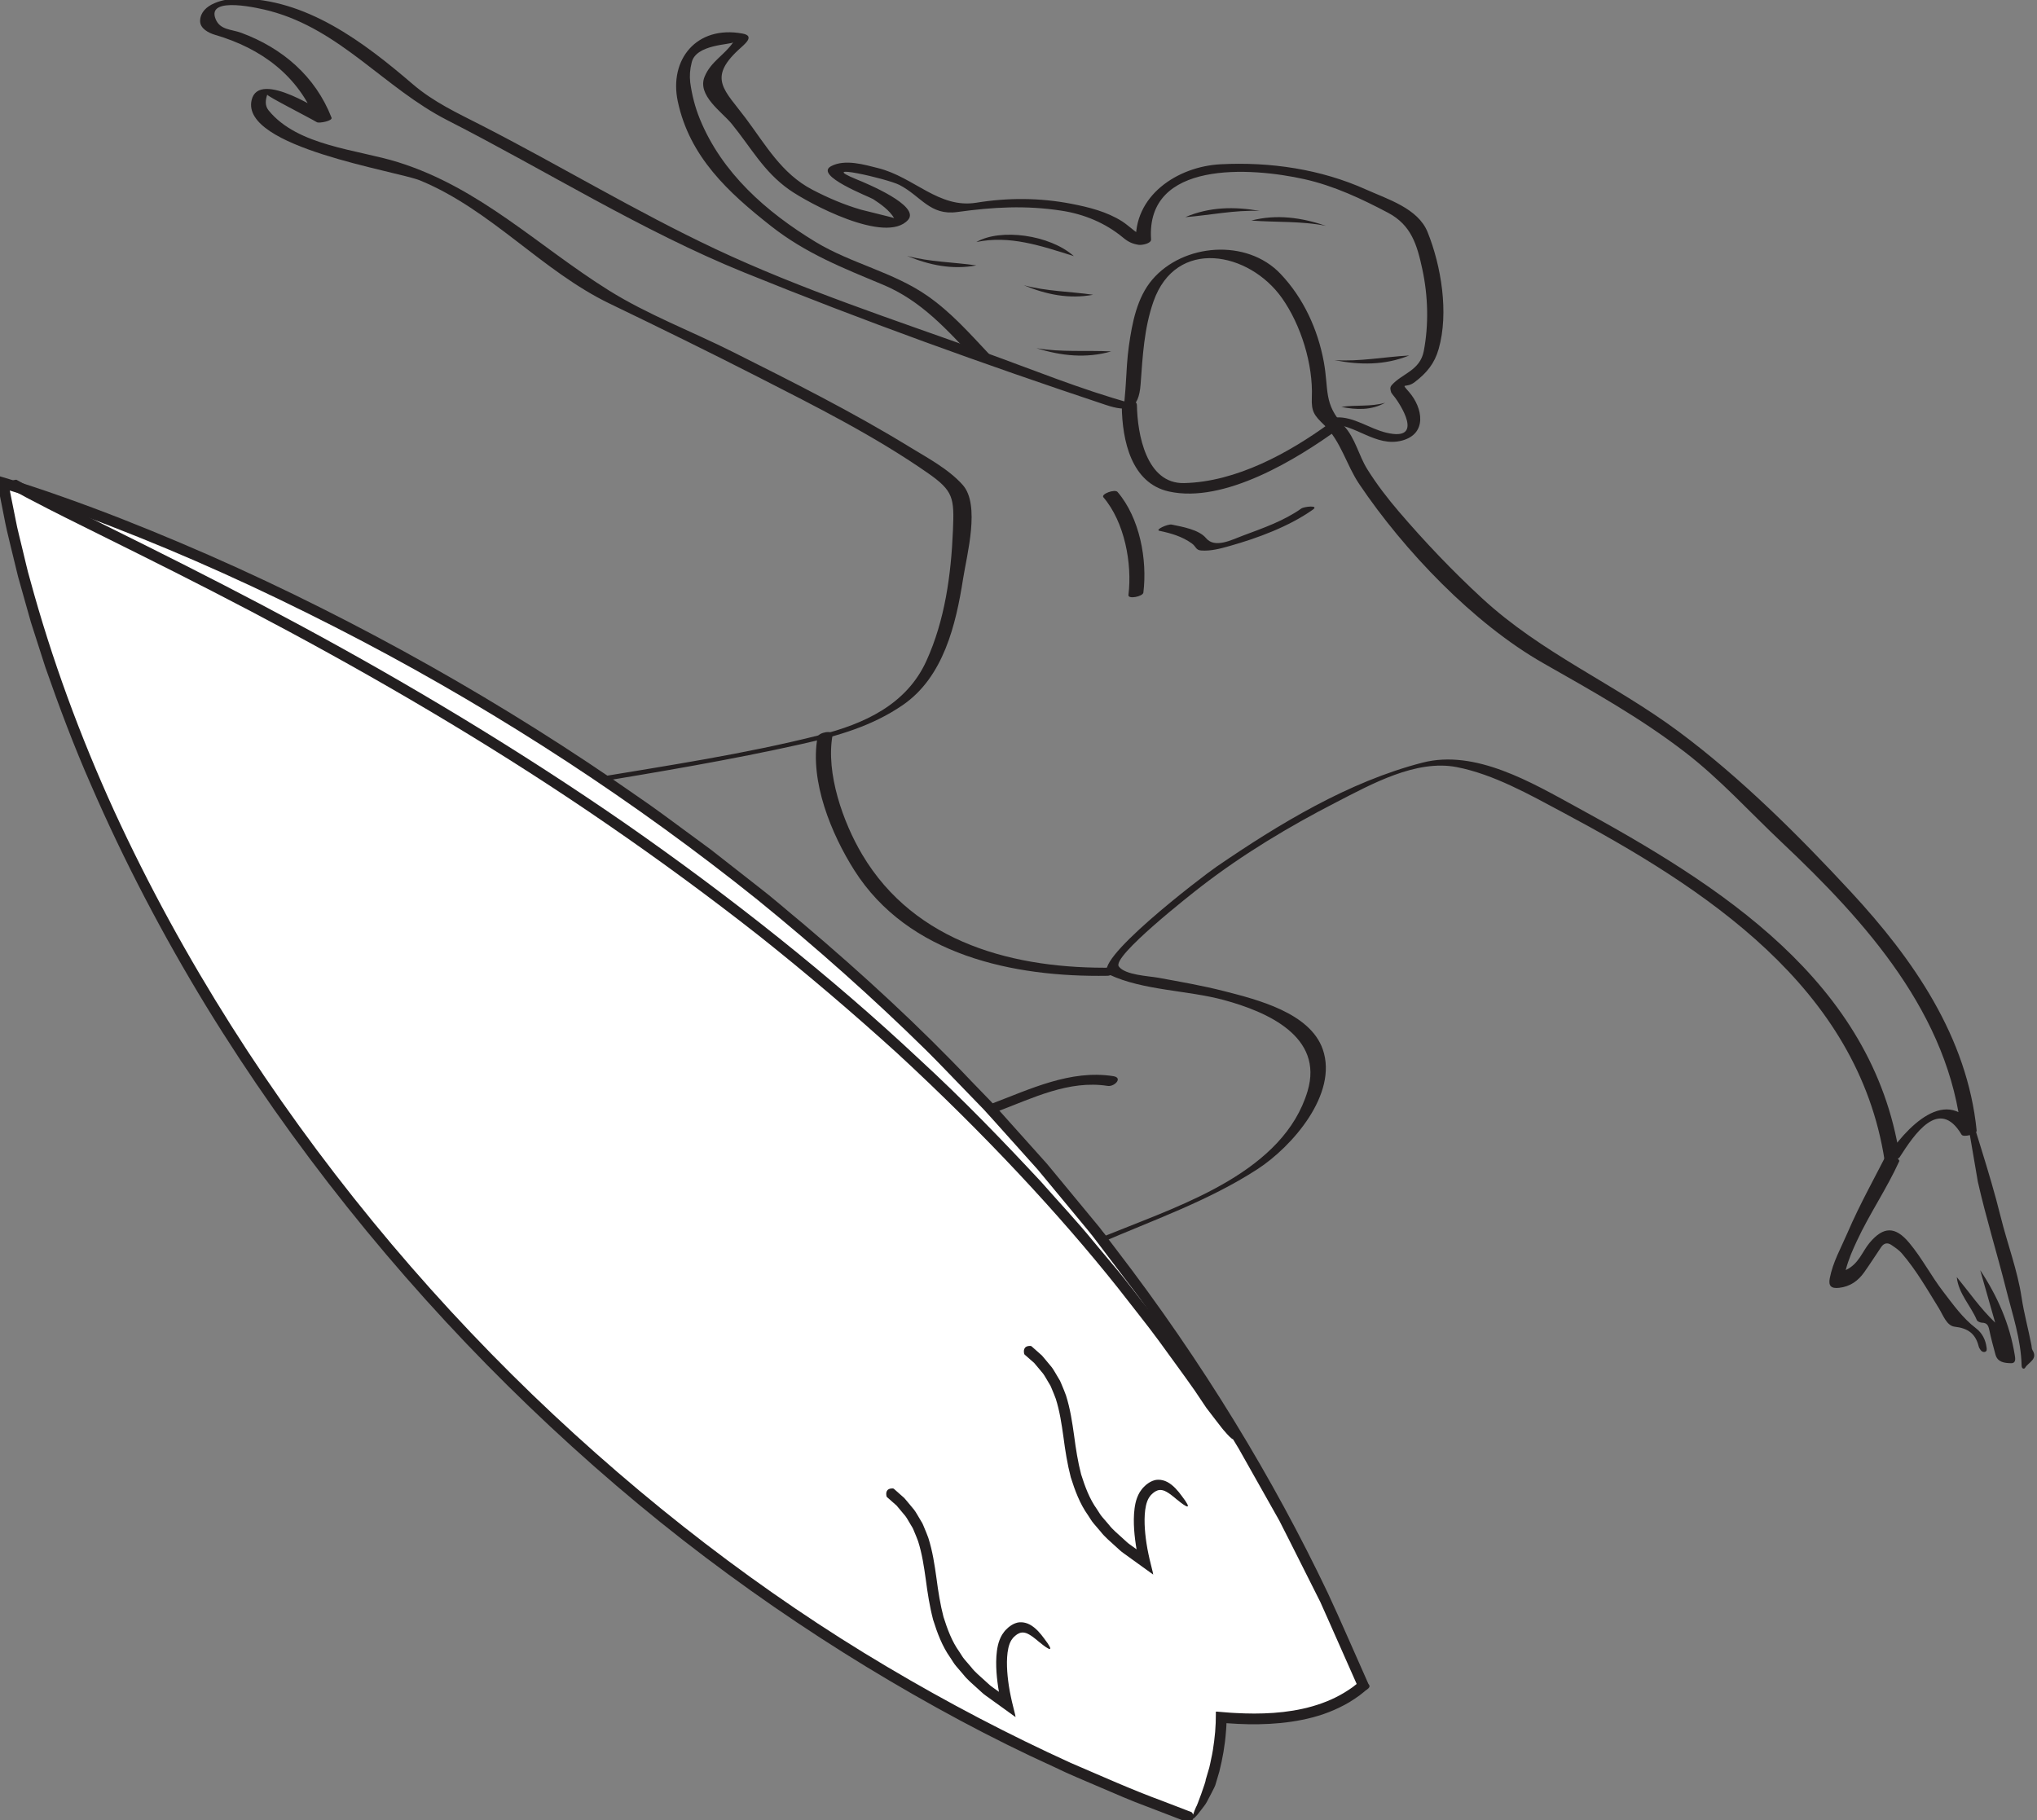<?xml version="1.0" encoding="utf-8"?>
<!-- Generator: Adobe Illustrator 16.0.0, SVG Export Plug-In . SVG Version: 6.00 Build 0)  -->
<!DOCTYPE svg PUBLIC "-//W3C//DTD SVG 1.1//EN" "http://www.w3.org/Graphics/SVG/1.1/DTD/svg11.dtd">
<svg version="1.1" id="Layer_1" xmlns="http://www.w3.org/2000/svg" xmlns:xlink="http://www.w3.org/1999/xlink" x="0px" y="0px"
	 width="235px" height="210px" viewBox="0 0 235 210" enable-background="new 0 0 235 210" xml:space="preserve">
<rect x="0" y="0" width="235" height="210" fill="#808080" stroke="none"/>
<g>
	<path fill="#231F20" d="M67.815,90.428c8.253-1.375,16.516-2.754,24.684-4.583c4.159-0.931,8.104-2.062,11.644-4.49
		c4.714-3.232,6.139-9.295,6.968-14.597c0.435-2.778,1.994-8.501-0.042-10.799c-1.637-1.847-4.104-3.145-6.177-4.416
		c-6.562-4.021-13.481-7.487-20.354-10.938c-4.699-2.36-9.848-4.312-14.31-7.104c-8.196-5.132-14.8-11.799-24.286-14.78
		c-4.695-1.476-11.6-1.85-14.958-5.987c-0.441-0.544-0.362-1.203-0.153-1.816c-0.057,0.168,4.745,2.6,5.727,3.183
		c0.254,0.151,1.837-0.147,1.689-0.525c-1.854-4.762-5.661-8.029-10.406-9.786c-1.151-0.426-2.44-0.312-2.964-1.584
		c-1.135-2.756,5.197-1.222,6.259-0.94c8.16,2.165,13.229,8.909,20.472,12.605c11.343,5.789,22.418,12.762,34.214,17.554
		c13.7,5.566,27.696,10.615,41.727,15.288c2.612,0.87,3.818,0.573,4.038-2.386c0.24-3.241,0.395-6.428,1.479-9.528
		c2.604-7.44,11.043-5.765,14.831-0.406c2.193,3.105,3.604,7.667,3.443,11.486c-0.068,1.612,0.277,2.053,1.418,3.153
		c1.94,1.872,2.565,4.615,4.048,6.818c5.159,7.666,13.179,16.087,21.246,20.677c5.656,3.218,11.149,6.27,16.342,10.263
		c4.03,3.1,7.464,6.915,11.156,10.399c9.705,9.157,19.363,19.879,20.749,33.73c0.579-0.155,1.159-0.312,1.738-0.467
		c-3.335-5.63-8.253-0.259-10.602,3.389c0.575-0.13,1.15-0.26,1.726-0.391c-3.12-20.263-20.86-31.373-37.281-40.33
		c-5.156-2.812-11.665-6.698-17.774-5.124c-8.536,2.199-16.551,7.071-23.752,12c-1.59,1.088-14.948,11.257-12.371,12.466
		c3.896,1.827,9.027,1.792,13.178,2.915c5.002,1.354,11.572,4.211,9.688,10.521c-2.753,9.214-14.25,13.03-22.178,16.228
		c-0.733,0.296-1.47,0.585-2.205,0.878c-1.11,0.441,0.447,0.424,0.97,0.161c0.124-0.062,0.483-0.213,0.322-0.394
		c-4.355-4.896-8.513-10.259-13.327-14.708c-4.317-3.989-8.982-7.648-13.486-11.423C90.252,107.68,79.53,98.749,68.801,89.829
		c-0.355-0.295-1.88,0.385-1.641,0.584c10.729,8.92,21.449,17.853,32.145,26.813c4.51,3.778,9.116,7.479,13.486,11.422
		c2.454,2.215,4.567,4.925,6.772,7.378c1.509,1.678,3.012,3.359,4.515,5.043c0.68,0.761,2.115,2.017,1.775,2.188
		c-1.04,0.521,0.614,0.37,0.996,0.203c6.166-2.684,12.552-4.881,18.23-8.566c3.972-2.577,9.311-8.667,7.524-13.815
		c-1.467-4.226-7.573-5.744-11.356-6.713c-2.515-0.645-5.08-1.084-7.631-1.554c-1.099-0.202-3.807-0.297-4.544-1.298
		c-0.847-1.149,8.47-8.434,9.454-9.197c4.844-3.748,10.159-6.938,15.599-9.736c4.068-2.093,9.239-4.984,13.937-4.069
		c4.269,0.832,8.38,3.168,12.179,5.193c16.395,8.742,34.099,20.182,37.183,40.212c0.063,0.415,1.572-0.152,1.726-0.391
		c1.688-2.622,4.555-6.989,7.15-2.607c0.205,0.347,1.779-0.06,1.738-0.467c-1.082-10.817-7.301-19.76-14.501-27.539
		c-6.031-6.515-12.763-13.22-19.882-18.507c-7.484-5.557-15.772-9.011-22.668-15.371c-3.407-3.142-6.617-6.511-9.628-10.033
		c-1.312-1.535-2.545-3.141-3.616-4.854c-1.022-1.634-1.368-3.589-2.723-5.037c-2.357-2.521-1.707-4.164-2.301-7.375
		c-0.695-3.759-2.354-7.363-4.991-10.14c-3.902-4.11-11.228-3.505-14.791,0.664c-1.777,2.08-2.327,5.019-2.7,7.644
		c-0.201,1.422-0.268,2.865-0.353,4.298c-0.031,0.537-0.071,1.071-0.123,1.606c-0.147,1.539-0.064,0.506,0.724,0.723
		c-5.753-1.583-11.39-3.901-16.996-5.919c-10.342-3.723-20.99-7.194-30.948-11.881c-9.152-4.308-17.963-9.645-26.981-14.263
		c-2.833-1.451-5.515-2.676-7.947-4.76C41.957,4.86,35.296-0.208,27.469-0.164c-1.56,0.009-4.3,0.586-4.383,2.54
		c-0.039,0.917,1,1.432,1.717,1.642c5.332,1.558,9.637,4.705,11.708,10.022c0.563-0.175,1.126-0.35,1.689-0.525
		c-0.738-0.438-8.324-5.588-9.17-1.973c-1.282,5.475,16.78,8.178,19.466,9.292c8.206,3.405,14.026,10.434,21.86,14.209
		c5.736,2.765,11.452,5.568,17.123,8.465c6.64,3.393,13.419,6.797,19.55,11.066c2.979,2.074,3.065,2.875,2.909,6.619
		c-0.214,5.119-0.927,10.375-3.068,15.071c-2.309,5.066-7.207,7.264-12.299,8.551c-8.677,2.194-17.602,3.526-26.424,4.997
		C67.462,89.928,66.591,90.632,67.815,90.428z"/>
	<path fill="#231F20" d="M115.056,128.248c4.059-1.536,8.269-3.657,12.737-2.952c0.765,0.12,1.805-0.943,0.639-1.127
		c-4.932-0.777-9.62,1.51-14.104,3.208C113.201,127.803,114.214,128.567,115.056,128.248z"/>
	<path fill="#231F20" d="M94.317,85.051c-0.924,5.093,1.602,11.201,4.24,15.361c6.225,9.816,18.375,12.355,29.21,12.177
		c0.615-0.011,1.861-0.958,0.689-0.939c-11.314,0.188-22.896-2.78-28.997-13.066c-2.189-3.691-4.208-9.364-3.409-13.765
		C96.166,84.185,94.419,84.488,94.317,85.051z"/>
	<path fill="#231F20" d="M129.416,46.923c0.06,3.891,1.086,8.817,5.431,9.786c6.397,1.426,14.812-3.742,19.66-7.28
		c0.954-0.696-0.512-1.033-1.102-0.603c-4.736,3.456-10.805,6.782-16.807,6.914c-4.359,0.096-5.386-5.665-5.437-9.008
		C131.149,45.939,129.406,46.292,129.416,46.923z"/>
	<path fill="#231F20" d="M114.058,40.798c-2.256-2.397-4.335-4.756-7.057-6.657c-3.941-2.752-8.803-3.732-12.914-6.228
		c-5.703-3.462-10.81-7.969-13.347-14.181c-0.555-1.358-0.911-2.761-1.111-4.211c-0.087-0.768-0.033-1.529,0.163-2.284
		c0.451-2.167,4.59-2.06,4.796-2.364c-1.003,1.482-2.586,2.222-3.303,3.98c-0.879,2.158,2.003,4.058,3.118,5.423
		c2.238,2.739,3.665,5.499,6.636,7.602c2.189,1.55,11.145,6.374,13.718,3.495c1.458-1.63-4.786-4.208-5.92-4.671
		c-4.9-2,3.553-0.076,4.922,0.634c2.505,1.297,3.521,3.563,6.675,3.127c4.128-0.57,7.869-0.794,12.05-0.15
		c2.592,0.399,5.051,1.421,7.06,3.089c0.599,0.498,1.064,0.731,1.829,0.848c0.336,0.051,1.454-0.136,1.421-0.633
		c-0.604-9.125,11.471-8.333,17.688-6.942c3.401,0.761,6.588,2.254,9.65,3.875c2.685,1.421,3.348,3.687,3.96,6.536
		c0.656,3.051,0.75,6.379,0.159,9.438c-0.431,2.229-2.503,2.58-3.674,3.89c-0.271,0.302-0.174,0.535-0.077,0.883
		c0.13,0.195,0.272,0.381,0.426,0.559c0.413,0.533,3.605,5.18-1.023,4.063c-1.929-0.465-3.685-1.841-5.72-1.761
		c-0.527,0.021-1.885,0.857-0.723,0.811c2.853-0.113,5.243,2.68,8.286,1.865c2.931-0.785,2.399-3.774,0.809-5.604
		c-1.032-1.187-0.379-0.353,0.643-1.132c1.406-1.073,2.293-2.142,2.777-3.845c1.183-4.159,0.295-9.559-1.281-13.475
		c-1.102-2.738-4.606-3.788-7.09-4.906c-5.246-2.363-11.082-3.213-16.797-2.917c-4.974,0.258-10.114,3.644-9.751,9.128
		c0.474-0.211,0.947-0.422,1.421-0.633c-1.089-0.165-2.13-1.346-3.029-1.913c-1.779-1.123-3.825-1.63-5.859-2.024
		c-3.625-0.701-7.31-0.715-10.942-0.125c-4.342,0.706-7.177-2.944-11.334-3.987c-1.62-0.406-3.82-1.071-5.424-0.23
		c-2.051,1.075,4.429,3.537,4.841,3.805c0.879,0.574,1.867,1.271,2.418,2.187c-0.027-0.045-3.409-0.851-3.808-0.967
		c-1.959-0.569-3.823-1.367-5.631-2.311c-3.541-1.85-5.376-5.158-7.674-8.233c-2.41-3.228-4.417-4.576-0.855-7.887
		c0.674-0.626,2.007-1.613,0.469-1.894c-5.298-0.97-8.481,3.013-7.456,7.828c1.361,6.394,5.812,10.497,10.766,14.393
		c4.01,3.153,8.261,4.82,12.904,6.758c4.427,1.848,7.378,5.188,10.568,8.577C112.774,41.792,114.407,41.168,114.058,40.798z"/>
	<path fill="#231F20" d="M133.759,61.247c1.354,0.287,2.606,0.641,3.746,1.462c0.48,0.345,0.44,0.761,1.056,0.808
		c1.133,0.087,2.242-0.221,3.323-0.526c3.217-0.907,6.839-2.247,9.586-4.197c0.74-0.526-1.009-0.357-1.35-0.116
		c-1.991,1.414-4.455,2.277-6.726,3.121c-1.271,0.473-3.24,1.519-4.258,0.293c-0.831-1.002-2.8-1.319-3.962-1.565
		C134.737,60.434,133.206,61.13,133.759,61.247z"/>
	<path fill="#231F20" d="M127.297,57.382c2.444,2.866,3.333,7.638,2.887,11.271c-0.063,0.519,1.666,0.179,1.723-0.28
		c0.468-3.809-0.417-8.606-2.979-11.608C128.617,56.4,126.971,57.001,127.297,57.382z"/>
	<path fill-rule="evenodd" clip-rule="evenodd" fill="#231F20" d="M112.638,27.927c2.764-1.599,8.452-0.859,11.245,1.624
		C120.052,28.35,116.487,27.12,112.638,27.927z"/>
	<path fill-rule="evenodd" clip-rule="evenodd" fill="#231F20" d="M118.106,32.909c2.637,0.71,5.343,0.716,8.002,1.1
		C123.327,34.533,120.675,33.98,118.106,32.909z"/>
	<path fill-rule="evenodd" clip-rule="evenodd" fill="#231F20" d="M104.636,29.523c2.637,0.71,5.343,0.716,8.002,1.1
		C109.857,31.146,107.205,30.594,104.636,29.523z"/>
	<path fill-rule="evenodd" clip-rule="evenodd" fill="#231F20" d="M153.956,41.551c2.912,0.188,5.749-0.375,8.616-0.533
		C159.768,42.152,156.873,42.131,153.956,41.551z"/>
	<path fill-rule="evenodd" clip-rule="evenodd" fill="#231F20" d="M145.346,24.338c-2.915-0.127-5.739,0.498-8.603,0.717
		C139.523,23.861,142.417,23.82,145.346,24.338z"/>
	<path fill-rule="evenodd" clip-rule="evenodd" fill="#231F20" d="M119.57,40.174c2.876,0.492,5.756,0.229,8.624,0.373
		C125.286,41.381,122.41,41.057,119.57,40.174z"/>
	<path fill-rule="evenodd" clip-rule="evenodd" fill="#231F20" d="M152.969,26.058c-2.861-0.572-5.748-0.388-8.61-0.611
		C147.288,24.693,150.154,25.097,152.969,26.058z"/>
	<path fill-rule="evenodd" clip-rule="evenodd" fill="#231F20" d="M159.802,46.467c-1.608,0.9-3.318,0.826-5.057,0.484
		C156.417,46.691,158.15,46.961,159.802,46.467z"/>
	<path fill-rule="evenodd" clip-rule="evenodd" fill="#231F20" d="M226.161,124.572c1.476,5.291,3.325,10.479,4.646,15.814
		c0.771,3.12,1.94,6.165,2.414,9.312c0.283,1.871,0.782,3.666,1.136,5.502c0.037,0.195,0.024,0.421,0.121,0.576
		c0.664,1.069-0.474,1.404-0.845,2.033c-0.117,0.199-0.397,0.137-0.407-0.242c-0.077-3.07-1.073-5.951-1.812-8.889
		c-1.035-4.117-2.3-8.17-3.237-12.318"/>
	<path fill-rule="evenodd" clip-rule="evenodd" fill="#231F20" d="M219.128,133.939c-1.437,3.188-3.437,6.077-4.909,9.246
		c-0.486,1.045-0.959,2.098-1.287,3.36c1.514-0.7,1.902-2.14,2.767-3.163c1.584-1.879,2.944-1.918,4.564,0.024
		c1.473,1.764,2.524,3.82,3.922,5.634c1.152,1.496,2.242,3.05,3.775,4.219c0.709,0.541,1.108,1.316,1.223,2.221
		c0.027,0.205,0.059,0.422-0.175,0.498c-0.198,0.062-0.394-0.033-0.516-0.209c-0.089-0.129-0.182-0.268-0.219-0.416
		c-0.36-1.45-1.215-2.1-2.767-2.275c-0.932-0.105-1.336-1.334-1.832-2.137c-1.344-2.172-2.605-4.395-4.28-6.338
		c-0.326-0.379-0.77-0.666-1.188-0.953c-0.454-0.312-0.871-0.223-1.186,0.243c-0.65,0.964-1.277,1.944-1.948,2.894
		c-0.708,1.001-1.621,1.66-2.902,1.805c-0.933,0.107-1.246-0.227-1.079-1.101c0.357-1.868,1.299-3.507,2.038-5.229
		c1.455-3.395,3.284-6.602,4.929-9.899"/>
	<path fill-rule="evenodd" clip-rule="evenodd" fill="#231F20" d="M225.745,147.354c1.444,1.756,2.722,3.623,4.43,5.256
		c-0.575-2.018-1.15-4.035-1.726-6.053c1.984,2.987,3.396,6.198,3.976,9.739c0.067,0.408,0.206,1.018-0.455,0.993
		c-0.703-0.022-1.514-0.094-1.761-0.994c-0.263-0.953-0.517-1.91-0.722-2.878c-0.104-0.489-0.269-0.789-0.828-0.799
		c-0.21-0.004-0.536-0.145-0.604-0.308C227.348,150.629,225.947,149.277,225.745,147.354z"/>
	<path fill="#FFFFFF" d="M137.653,209.83C60.88,181.965,10.175,110.914,0.319,55.703c0,0,112.812,32.064,156.958,138.783
		c-4.582,4.008-11.376,4.121-16.388,3.668C140.89,198.154,141.001,204.947,137.653,209.83z"/>
	<path fill="#231F20" d="M137.459,209.089l0.064,0.058c0.194,0.263,0.411,0.83-0.383,1.099l-0.108,0.013
		c-0.038-0.015-0.746-0.287-1.786-0.688c-0.97-0.372-1.959-0.753-2.966-1.14c-1.796-0.658-3.562-1.438-5.351-2.203
		c-1.785-0.773-3.606-1.507-5.383-2.38c-7.208-3.268-14.409-7.162-21.576-11.517c-7.163-4.364-14.268-9.248-21.202-14.651
		c-6.929-5.409-13.671-11.352-20.156-17.759c-12.96-12.819-24.861-27.562-34.843-43.85c-4.97-8.153-9.451-16.692-13.292-25.553
		c-1.947-4.419-3.645-8.954-5.242-13.524l-1.111-3.459l-0.555-1.73l-0.494-1.749l-0.985-3.499l-0.86-3.533
		c-0.293-1.176-0.571-2.356-0.791-3.549l-0.884-4.462c-0.094-0.217,0.037-0.189,0.207-0.118l0.431,0.126l0.86,0.257l1.088,0.334
		l1.729,0.561c1.15,0.378,2.293,0.775,3.433,1.179c4.56,1.612,9.049,3.389,13.482,5.27c8.872,3.75,17.492,7.974,25.831,12.543
		c8.338,4.57,16.385,9.508,24.083,14.754c1.906,1.337,3.844,2.619,5.708,3.99c1.864,1.371,3.722,2.737,5.572,4.099
		c1.81,1.417,3.612,2.828,5.407,4.233c1.812,1.386,3.51,2.898,5.259,4.332c6.902,5.846,13.459,11.878,19.44,18.205
		c0.757,0.782,1.511,1.562,2.264,2.34c0.741,0.788,1.448,1.604,2.169,2.402c1.436,1.603,2.863,3.196,4.282,4.78
		c1.354,1.64,2.701,3.27,4.038,4.888c0.669,0.81,1.335,1.617,1.999,2.421c0.631,0.831,1.26,1.659,1.886,2.484
		c10.1,13.146,18.231,26.635,24.449,39.685c1.528,3.273,2.914,6.531,4.329,9.687l0.366,0.827c0.396,0.439-0.235,0.635-0.503,0.916
		c-0.414,0.342-0.72,0.574-1.114,0.823c-0.734,0.507-1.527,0.905-2.325,1.262c-1.604,0.706-3.287,1.115-4.951,1.361
		c-1.667,0.245-3.323,0.318-4.948,0.292c-0.812-0.015-1.617-0.054-2.414-0.114l-0.118-0.009l-0.002,0.001
		c-0.001,0.024,0.002-0.054-0.002,0.055l-0.012,0.301c-0.004,0.202-0.03,0.398-0.044,0.598c-0.11,1.589-0.391,3.135-0.767,4.637
		c-0.046,0.154-0.09,0.307-0.135,0.456c-0.064,0.219-0.12,0.409-0.167,0.565c-0.093,0.313-0.146,0.492-0.146,0.492
		s-0.033,0.117-0.123,0.302c-0.093,0.183-0.224,0.44-0.373,0.735c-0.153,0.291-0.327,0.619-0.501,0.951
		c-0.171,0.33-0.435,0.62-0.634,0.896c-1.375,1.848-1.122,0.863-0.579-0.373c0.007,0.153,1.168-3.031,1.08-3.058
		c0,0,0.049-0.167,0.135-0.459l0.071-0.242l0.041-0.137l0.021-0.073l0.147-0.498c0.091-0.33,0.145-0.672,0.22-1.01
		c0.157-0.674,0.26-1.365,0.348-2.064c0.094-0.697,0.151-1.408,0.179-2.118l0.019-1.115c-0.08-0.275,0.207-0.146,0.369-0.154
		l0.551,0.045l0.75,0.06l0.548,0.032c1.464,0.083,2.952,0.095,4.447-0.013c2.977-0.213,6.057-0.925,8.639-2.643
		c0.328-0.204,0.636-0.438,0.934-0.687l0.005-0.008l-0.11-0.249c-0.331-0.747-0.664-1.499-0.999-2.256
		c-0.67-1.514-1.349-3.046-2.035-4.596c-0.345-0.773-0.691-1.553-1.04-2.335c-0.385-0.767-0.772-1.537-1.161-2.312
		c-0.779-1.549-1.566-3.115-2.362-4.697c-0.4-0.79-0.803-1.585-1.207-2.383c-0.439-0.779-0.882-1.562-1.325-2.351
		c-0.889-1.574-1.785-3.165-2.69-4.771c-0.873-1.625-1.9-3.179-2.891-4.773c-0.997-1.591-2.003-3.196-3.018-4.815
		c-1.04-1.603-2.17-3.165-3.265-4.771c-1.123-1.584-2.177-3.238-3.383-4.802c-1.191-1.573-2.393-3.158-3.603-4.755
		c-0.612-0.792-1.195-1.612-1.838-2.39c-0.643-0.778-1.287-1.559-1.935-2.343c-1.296-1.564-2.601-3.14-3.914-4.727
		c-1.374-1.533-2.757-3.077-4.148-4.631c-0.699-0.773-1.386-1.562-2.101-2.33c-0.73-0.754-1.461-1.511-2.196-2.269
		c-1.476-1.51-2.927-3.061-4.446-4.56c-6.087-5.99-12.611-11.798-19.501-17.398c-13.854-11.107-29.26-21.249-45.792-29.931
		C33.284,69.524,24.76,65.5,15.987,61.979c-4.382-1.765-8.822-3.424-13.32-4.895l-1.536-0.487l0.002,0.007l0.67,3.354
		c0.212,1.165,0.538,2.306,0.801,3.461c0.292,1.148,0.525,2.311,0.864,3.447c2.483,9.149,5.775,18.083,9.7,26.689
		c3.952,8.597,8.5,16.882,13.507,24.792c10.02,15.823,21.871,30.138,34.734,42.557c12.879,12.404,26.724,22.995,40.879,31.381
		c7.072,4.2,14.182,7.911,21.244,11.124c3.565,1.525,7.046,3.098,10.566,4.388c0.546,0.209,1.082,0.415,1.607,0.617
		C136.728,208.808,137.421,209.074,137.459,209.089z"/>
	<path fill="#231F20" d="M1.286,56.441L1.23,56.375c-0.157-0.289-0.271-0.869,0.563-1.019l0.109,0.003
		c0.035,0.019,0.691,0.38,1.656,0.912c0.377,0.198,0.762,0.4,1.154,0.605c1.298,0.661,2.62,1.333,3.963,2.016
		c2.706,1.346,5.499,2.735,8.368,4.162c5.736,2.864,11.748,5.938,17.881,9.257c12.271,6.628,25.02,14.266,37.207,22.699
		c12.161,8.464,23.778,17.688,33.889,27.171c5.104,4.69,9.749,9.523,14.075,14.166c2.094,2.386,4.217,4.63,6.097,6.951
		c0.957,1.146,1.898,2.271,2.822,3.376c0.919,1.109,1.766,2.242,2.624,3.327c0.851,1.092,1.684,2.161,2.498,3.206
		c0.777,1.072,1.538,2.119,2.278,3.14c0.74,1.021,1.462,2.017,2.163,2.983c0.381,0.567,0.751,1.119,1.109,1.653
		c0.124,0.185,0.232,0.345,0.321,0.478c0.177,0.265,0.278,0.416,0.278,0.416s0.953,1.647,1.535,2.854
		c1.035,2.016,0.3,1.414-0.601,0.34c0.059,0.135-2.052-2.635-2.052-2.635s-0.099-0.148-0.273-0.407
		c-0.296-0.441-0.656-0.978-1.069-1.593c-1.262-1.806-2.663-3.688-4.107-5.693c-1.461-1.995-3.105-4.012-4.762-6.161
		c-6.758-8.499-15.426-17.796-25.415-27.028c-5.036-4.572-10.382-9.146-15.985-13.592c-5.625-4.418-11.486-8.727-17.485-12.85
		C58.084,86.85,45.505,79.421,33.429,72.917c-6.04-3.252-11.958-6.271-17.613-9.084c-2.83-1.408-5.585-2.778-8.254-4.105
		c-1.332-0.675-2.646-1.329-3.924-2.01c-0.234-0.123-0.463-0.243-0.688-0.361C1.981,56.824,1.322,56.461,1.286,56.441z"/>
	<path fill="#231F20" d="M102.319,172.732l-0.039-0.075c-0.078-0.306-0.119-0.941,0.719-0.917l0.108,0.028l0.807,0.715l0.403,0.357
		l0.352,0.414l0.78,0.939c0.246,0.323,0.43,0.692,0.647,1.038l0.312,0.526c0.091,0.182,0.16,0.374,0.24,0.561
		c0.149,0.377,0.325,0.748,0.45,1.13c0.493,1.543,0.722,3.112,0.938,4.646c0.201,1.531,0.433,3.026,0.811,4.472
		c0.448,1.412,0.961,2.817,1.827,4.023c0.212,0.303,0.377,0.638,0.627,0.914l0.727,0.846c0.451,0.592,1.045,1.061,1.593,1.569
		c0.286,0.243,0.536,0.523,0.85,0.735l0.77,0.555l0-0.003l-0.081-0.492c-0.058-0.392-0.11-0.785-0.15-1.181
		c-0.077-0.793-0.113-1.596-0.062-2.416c0.063-0.814,0.173-1.671,0.657-2.498c0.143-0.191,0.275-0.418,0.441-0.57l0.167-0.161
		c0.078-0.076,0.158-0.152,0.258-0.219c0.244-0.186,0.537-0.353,0.875-0.44c0.001,0.01,0.162-0.054,0.44-0.046
		c0.278-0.004,0.666,0.075,1.014,0.264c0.701,0.376,1.241,1.04,1.64,1.582c1.38,1.795,0.553,1.354-0.524,0.448
		c0.04,0.074-0.569-0.536-1.214-0.898c-0.677-0.398-1.133-0.122-1.133-0.123c-0.114,0.046-0.232,0.109-0.35,0.205l-0.167,0.143
		l-0.116,0.111c-0.121,0.107-0.169,0.232-0.266,0.342c-0.31,0.51-0.437,1.232-0.483,1.945c-0.045,0.721-0.013,1.465,0.059,2.208
		c0.038,0.372,0.087,0.744,0.142,1.116l0.111,0.653c0.083,0.389,0.144,0.757,0.243,1.162l0.3,1.222l0.076,0.307l0.043,0.254
		l-0.468-0.337l-1.882-1.357l-1.11-0.801c-0.326-0.223-0.599-0.521-0.9-0.778c-0.583-0.541-1.207-1.037-1.7-1.676l-0.782-0.912
		c-0.268-0.299-0.454-0.663-0.684-0.992c-0.938-1.315-1.507-2.852-1.984-4.371c-0.405-1.545-0.644-3.105-0.845-4.636
		c-0.213-1.521-0.438-3.02-0.887-4.423c-0.115-0.35-0.274-0.679-0.407-1.019c-0.072-0.168-0.133-0.342-0.214-0.504l-0.281-0.468
		c-0.194-0.307-0.354-0.637-0.574-0.927l-0.702-0.84l-0.314-0.373l-0.37-0.325L102.319,172.732z"/>
	<path fill="#231F20" d="M118.198,156.287l-0.039-0.075c-0.077-0.306-0.118-0.941,0.719-0.917l0.108,0.028l0.808,0.715l0.402,0.357
		l0.352,0.414l0.781,0.939c0.245,0.323,0.43,0.692,0.646,1.038l0.312,0.526c0.09,0.182,0.159,0.374,0.24,0.561
		c0.149,0.377,0.324,0.748,0.45,1.131c0.493,1.543,0.722,3.111,0.938,4.645c0.2,1.531,0.433,3.026,0.81,4.472
		c0.448,1.412,0.961,2.817,1.827,4.024c0.212,0.302,0.377,0.638,0.627,0.914l0.727,0.845c0.451,0.593,1.046,1.061,1.593,1.57
		c0.285,0.243,0.536,0.523,0.85,0.735l0.77,0.555l0.001-0.002l-0.081-0.493c-0.058-0.392-0.11-0.785-0.149-1.182
		c-0.077-0.792-0.113-1.596-0.062-2.415c0.062-0.814,0.173-1.671,0.655-2.498c0.144-0.191,0.275-0.418,0.441-0.57l0.166-0.161
		c0.078-0.077,0.158-0.152,0.258-0.22c0.244-0.186,0.537-0.353,0.875-0.439c0.001,0.01,0.162-0.054,0.44-0.047
		c0.278-0.003,0.666,0.075,1.013,0.264c0.701,0.376,1.242,1.04,1.641,1.582c1.38,1.795,0.553,1.354-0.524,0.448
		c0.04,0.074-0.569-0.536-1.214-0.898c-0.677-0.398-1.133-0.122-1.133-0.122c-0.115,0.045-0.233,0.108-0.351,0.204l-0.167,0.143
		l-0.115,0.111c-0.121,0.108-0.169,0.232-0.266,0.343c-0.31,0.51-0.437,1.232-0.482,1.945c-0.045,0.721-0.014,1.465,0.059,2.208
		c0.037,0.372,0.086,0.744,0.142,1.116l0.11,0.653c0.082,0.389,0.144,0.757,0.243,1.162l0.3,1.222l0.075,0.307l0.044,0.253
		l-0.468-0.337l-1.882-1.356l-1.109-0.802c-0.327-0.222-0.6-0.521-0.9-0.777c-0.583-0.541-1.207-1.038-1.7-1.677l-0.781-0.912
		c-0.269-0.298-0.454-0.663-0.684-0.992c-0.938-1.314-1.507-2.852-1.984-4.371c-0.404-1.545-0.644-3.105-0.845-4.636
		c-0.212-1.521-0.438-3.02-0.886-4.423c-0.115-0.35-0.274-0.679-0.407-1.019c-0.072-0.168-0.134-0.342-0.215-0.504l-0.28-0.468
		c-0.194-0.307-0.354-0.637-0.574-0.927l-0.701-0.84l-0.314-0.373l-0.37-0.325L118.198,156.287z"/>
</g>
</svg>
